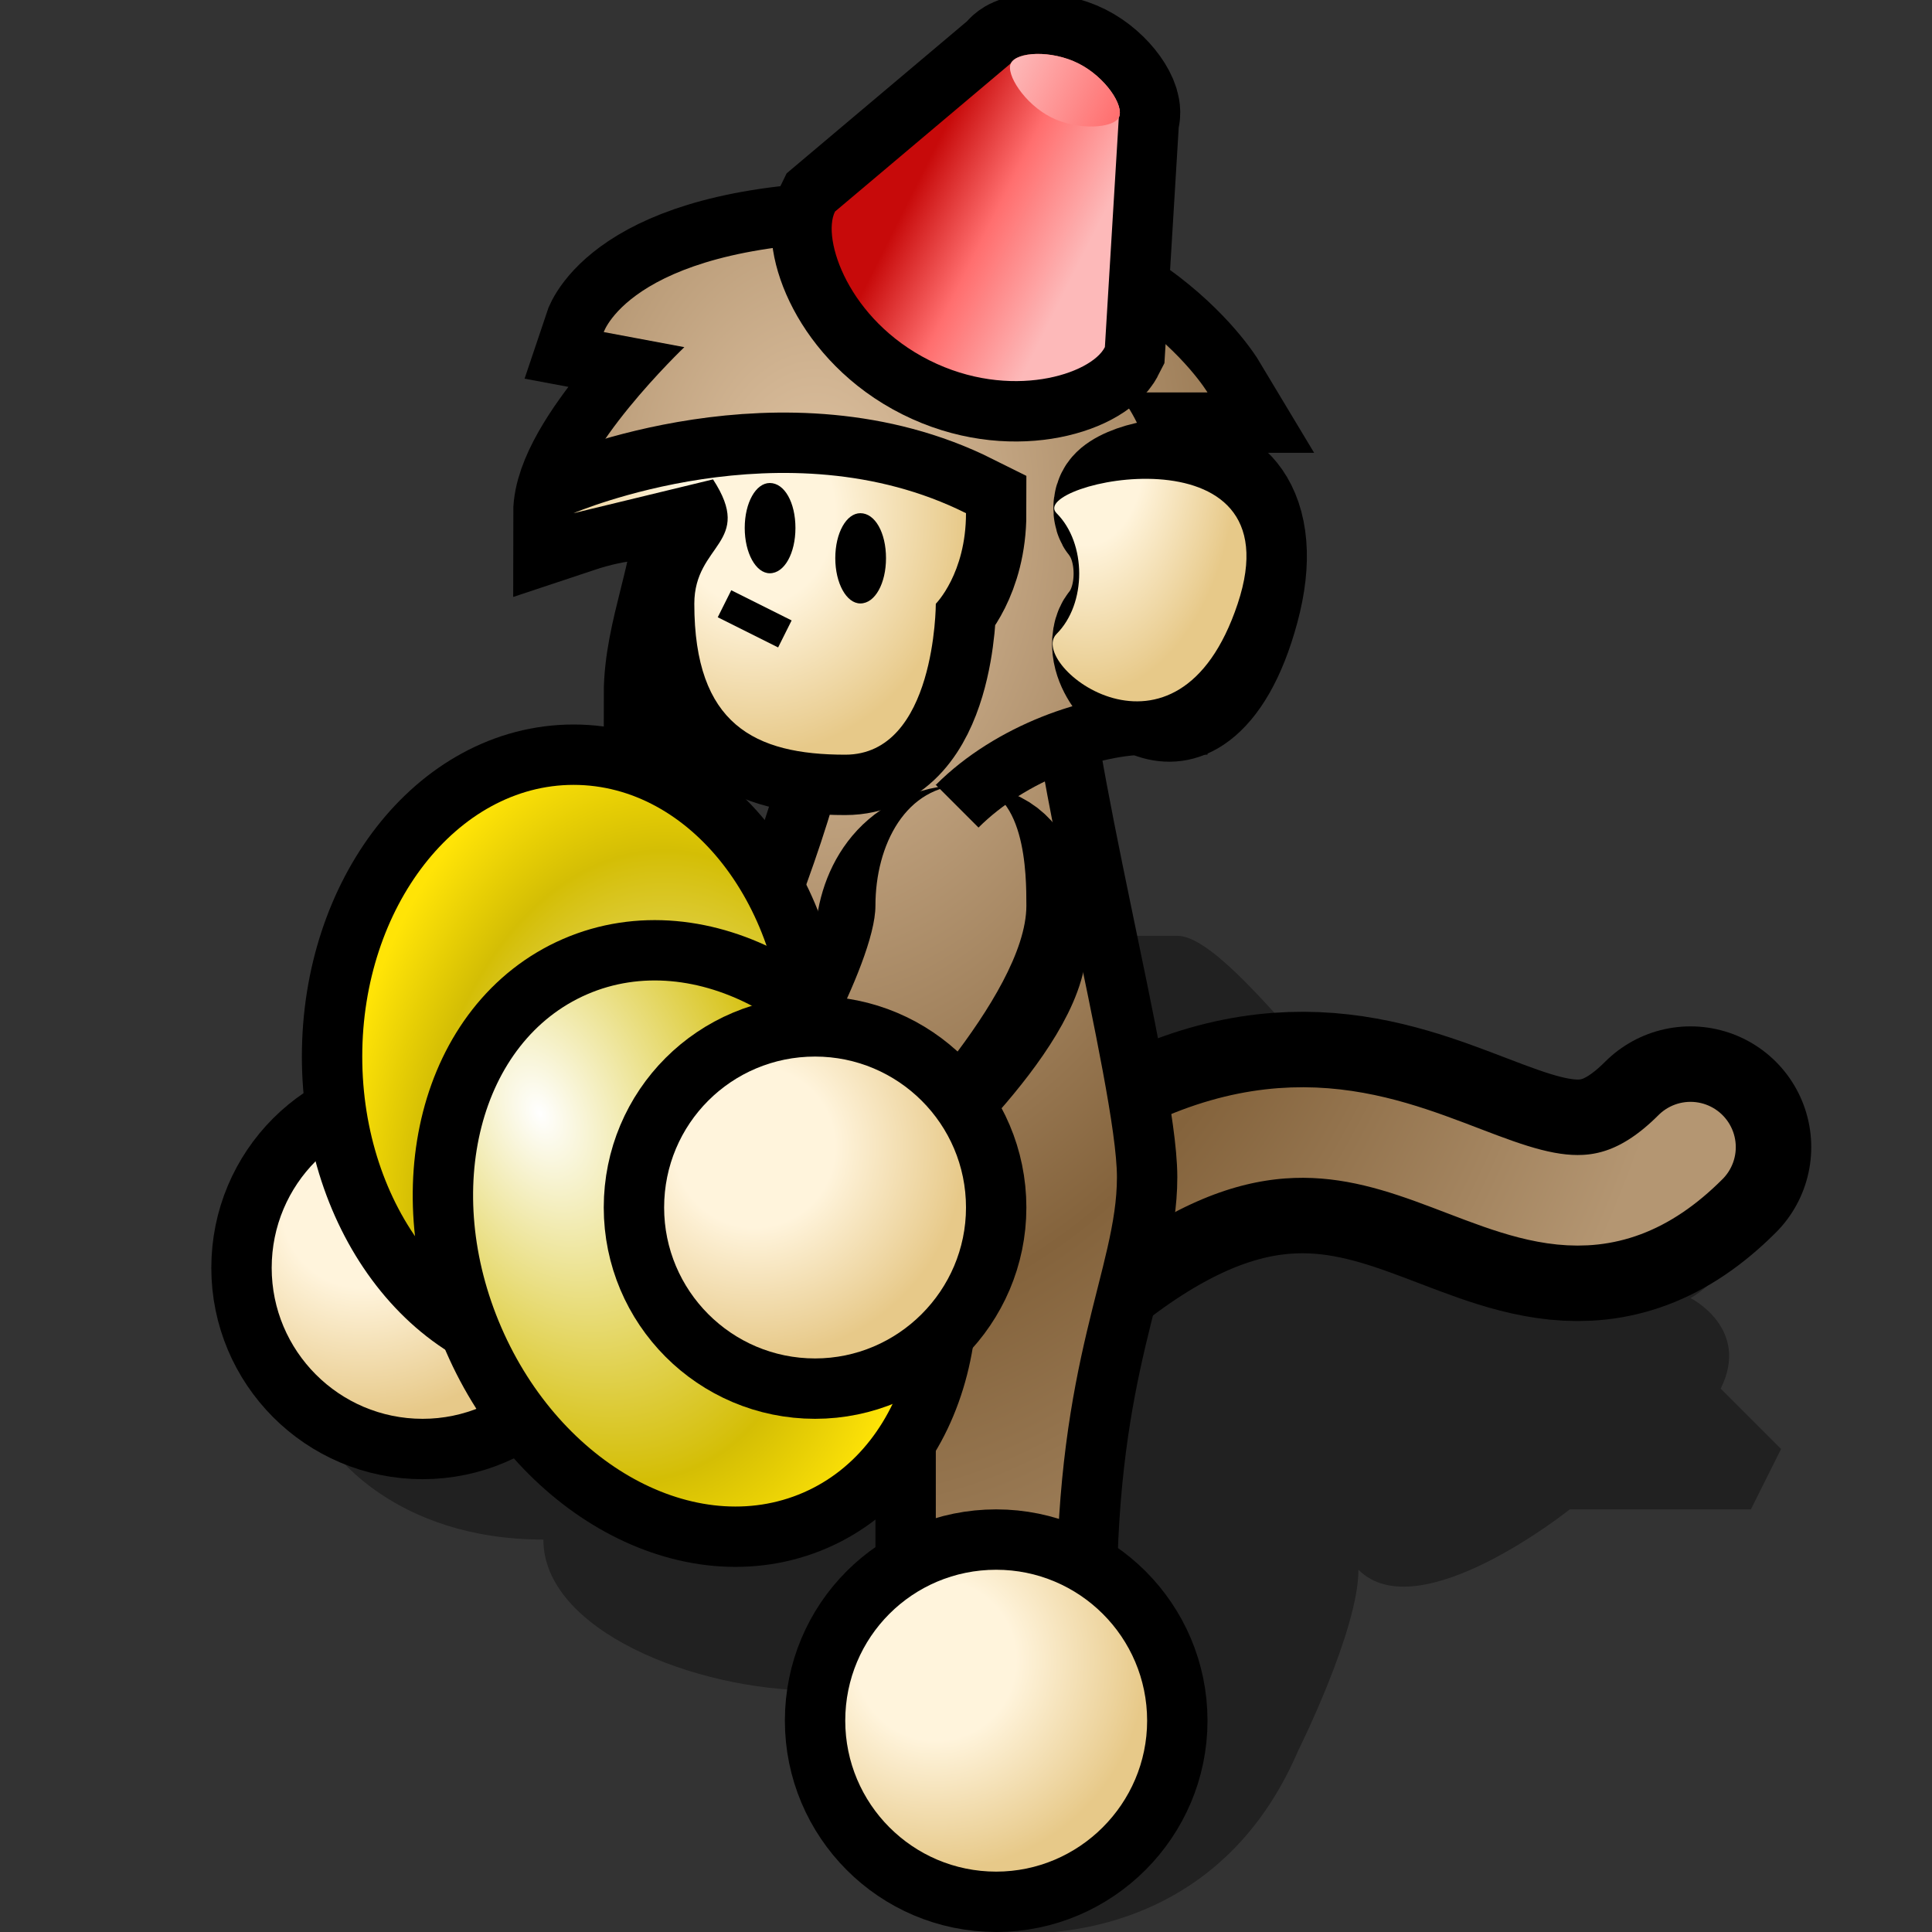 <?xml version="1.0" encoding="UTF-8" standalone="yes"?>
<svg version="1.1" width="64" height="64" color-interpolation="linearRGB"
     xmlns:svg="http://www.w3.org/2000/svg" xmlns="http://www.w3.org/2000/svg">
 <rect width="100%" height="100%" fill="#333333" stroke="none"/>
 <g>
  <path style="fill:#010101; fill-opacity:0.357"
        d="M15 48C15 48 17 51 22 51C22 54 27 56 31 56H37V64C37 64 44 65 47 58C47 58 49 54 49 52C51 54 56 50 56 50H62L63 48L61 46C62 44 60 43 60 43C60 43 62 42 62 39H52C50 39 45 31 43 31H15"
        transform="matrix(1,0,0,1,-4,0)"
  />
  <path style="fill:none; stroke:#000000; stroke-width:8; stroke-linecap:round; stroke-linejoin:round"
        d="M39 41C50 32 54 44 60 38"
        transform="matrix(1,0,0,1,-4,0)"
  />
  <radialGradient id="gradient0" gradientUnits="userSpaceOnUse" cx="0" cy="0" r="64" gradientTransform="matrix(0.484,0,0,0.703,31,17)">
   <stop offset="0" stop-color="#e1c5a4"/>
   <stop offset="0.596" stop-color="#84633c"/>
   <stop offset="1" stop-color="#b49672"/>
  </radialGradient>
  <path style="fill:none; stroke:url(#gradient0); stroke-width:3; stroke-linecap:round; stroke-linejoin:round"
        d="M39 41C50 32 54 44 60 38"
        transform="matrix(1,0,0,1,-4,0)"
  />
  <path style="fill:none; stroke:#000000; stroke-width:4"
        d="M19 41H35V46H19V41z"
        transform="matrix(1,0,0,1,-4,0)"
  />
  <radialGradient id="gradient1" gradientUnits="userSpaceOnUse" cx="0" cy="0" r="64" gradientTransform="matrix(0.484,0,0,0.703,31,17)">
   <stop offset="0" stop-color="#e1c5a4"/>
   <stop offset="0.596" stop-color="#84633c"/>
   <stop offset="1" stop-color="#b49672"/>
  </radialGradient>
  <path style="fill:url(#gradient1)"
        d="M19 41H35V46H19V41z"
        transform="matrix(1,0,0,1,-4,0)"
  />
  <path style="fill:none; stroke:#000000; stroke-width:4"
        d="M31 35C28.23 35 26 37.23 26 40C26 42.75 28.23 45 31 45C33.75 45 36 42.75 36 40C36 37.23 33.75 35 31 35z"
        transform="matrix(1,0,0,1,-17,2)"
  />
  <radialGradient id="gradient2" gradientUnits="userSpaceOnUse" cx="0" cy="0" r="64" gradientTransform="matrix(0.109,0,0,0.109,29,38)">
   <stop offset="0.38" stop-color="#fff4dc"/>
   <stop offset="1" stop-color="#e7c989"/>
  </radialGradient>
  <path style="fill:url(#gradient2)"
        d="M31 35C28.23 35 26 37.23 26 40C26 42.75 28.23 45 31 45C33.75 45 36 42.75 36 40C36 37.23 33.75 35 31 35z"
        transform="matrix(1,0,0,1,-17,2)"
  />
  <path style="fill:none; stroke:#000000; stroke-width:4"
        d="M39 53C39 45 41 42 41 39C41 36 38 25 38 21L33 17C33 28 28 33 28 39C28 45 35 45 35 48V53H39z"
        transform="matrix(1,0,0,1,-4,0)"
  />
  <radialGradient id="gradient3" gradientUnits="userSpaceOnUse" cx="0" cy="0" r="64" gradientTransform="matrix(0.484,0,0,0.703,31,17)">
   <stop offset="0" stop-color="#e1c5a4"/>
   <stop offset="0.596" stop-color="#84633c"/>
   <stop offset="1" stop-color="#b49672"/>
  </radialGradient>
  <path style="fill:url(#gradient3)"
        d="M39 53C39 45 41 42 41 39C41 36 38 25 38 21L33 17C33 28 28 33 28 39C28 45 35 45 35 48V53H39z"
        transform="matrix(1,0,0,1,-4,0)"
  />
  <path style="fill:none; stroke:#000000; stroke-width:4"
        d="M31 35C28.23 35 26 37.23 26 40C26 42.75 28.23 45 31 45C33.75 45 36 42.75 36 40C36 37.23 33.75 35 31 35z"
        transform="matrix(1,0,0,1,2,17)"
  />
  <radialGradient id="gradient4" gradientUnits="userSpaceOnUse" cx="0" cy="0" r="64" gradientTransform="matrix(0.109,0,0,0.109,29,38)">
   <stop offset="0.38" stop-color="#fff4dc"/>
   <stop offset="1" stop-color="#e7c989"/>
  </radialGradient>
  <path style="fill:url(#gradient4)"
        d="M31 35C28.23 35 26 37.23 26 40C26 42.75 28.23 45 31 45C33.75 45 36 42.75 36 40C36 37.23 33.75 35 31 35z"
        transform="matrix(1,0,0,1,2,17)"
  />
  <path style="fill:none; stroke:#000000; stroke-width:4"
        d="M23 26C19.12 26 16 30.02 16 35C16 39.96 19.12 44 23 44C26.86 44 30 39.96 30 35C30 30.02 26.86 26 23 26z"
        transform="matrix(1,0,0,1,-4,0)"
  />
  <radialGradient id="gradient5" gradientUnits="userSpaceOnUse" cx="0" cy="0" r="64" gradientTransform="matrix(0.172,0,0,0.266,20,29)">
   <stop offset="0" stop-color="#ffffff"/>
   <stop offset="0.753" stop-color="#d4be05"/>
   <stop offset="1" stop-color="#ffe406"/>
  </radialGradient>
  <path style="fill:url(#gradient5)"
        d="M23 26C19.12 26 16 30.02 16 35C16 39.96 19.12 44 23 44C26.86 44 30 39.96 30 35C30 30.02 26.86 26 23 26z"
        transform="matrix(-1,0,0,-1,42,70)"
  />
  <path style="fill:none; stroke:#000000; stroke-width:4"
        d="M23 26C19.12 26 16 30.02 16 35C16 39.96 19.12 44 23 44C26.86 44 30 39.96 30 35C30 30.02 26.86 26 23 26z"
        transform="matrix(0.917,-0.398,0.398,0.917,-11.993,18.251)"
  />
  <radialGradient id="gradient6" gradientUnits="userSpaceOnUse" cx="0" cy="0" r="64" gradientTransform="matrix(0.172,0,0,0.266,20,29)">
   <stop offset="0" stop-color="#ffffff"/>
   <stop offset="0.753" stop-color="#d4be05"/>
   <stop offset="1" stop-color="#ffe406"/>
  </radialGradient>
  <path style="fill:url(#gradient6)"
        d="M23 26C19.12 26 16 30.02 16 35C16 39.96 19.12 44 23 44C26.86 44 30 39.96 30 35C30 30.02 26.86 26 23 26z"
        transform="matrix(0.917,-0.398,0.398,0.917,-11.993,18.251)"
  />
  <path style="fill:none; stroke:#000000; stroke-width:4"
        d="M33 38C33 38 38 33 38 30C38 29 38 26 36 26C34 26 33 28 33 30C33 32 30 37 30 37L33 38z"
        transform="matrix(1,0,0,0.877,-4,4.946)"
  />
  <radialGradient id="gradient7" gradientUnits="userSpaceOnUse" cx="0" cy="0" r="64" gradientTransform="matrix(0.484,0,0,0.703,31,17)">
   <stop offset="0" stop-color="#e1c5a4"/>
   <stop offset="0.596" stop-color="#84633c"/>
   <stop offset="1" stop-color="#b49672"/>
  </radialGradient>
  <path style="fill:url(#gradient7)"
        d="M33 38C33 38 38 33 38 30C38 29 38 26 36 26C34 26 33 28 33 30C33 32 30 37 30 37L33 38z"
        transform="matrix(1,0,0,1,-4,0)"
  />
  <path style="fill:none; stroke:#000000; stroke-width:4"
        d="M31 35C28.23 35 26 37.23 26 40C26 42.75 28.23 45 31 45C33.75 45 36 42.75 36 40C36 37.23 33.75 35 31 35z"
        transform="matrix(1,0,0,1,-4,0)"
  />
  <radialGradient id="gradient8" gradientUnits="userSpaceOnUse" cx="0" cy="0" r="64" gradientTransform="matrix(0.109,0,0,0.109,29,38)">
   <stop offset="0.38" stop-color="#fff4dc"/>
   <stop offset="1" stop-color="#e7c989"/>
  </radialGradient>
  <path style="fill:url(#gradient8)"
        d="M31 35C28.23 35 26 37.23 26 40C26 42.75 28.23 45 31 45C33.75 45 36 42.75 36 40C36 37.23 33.75 35 31 35z"
        transform="matrix(1,0,0,1,-4,0)"
  />
  <path style="fill:none; stroke:#000000; stroke-width:4"
        d="M32 25C32 25 29 23 26 23C26 21 27 19 27 17C27 17 26 16 23 17C23 15 26.67 11.5 26.67 11.5L24 11C24 11 25 8 33 8C41 8 44 13 44 13H41C41 13 43 15 42 19H41C41 19 42 20 42 23C40 23 37 24 35 26"
        transform="matrix(1,0,0,1,-4,0)"
  />
  <radialGradient id="gradient9" gradientUnits="userSpaceOnUse" cx="0" cy="0" r="64" gradientTransform="matrix(0.484,0,0,0.703,31,17)">
   <stop offset="0" stop-color="#e1c5a4"/>
   <stop offset="0.596" stop-color="#84633c"/>
   <stop offset="1" stop-color="#b49672"/>
  </radialGradient>
  <path style="fill:url(#gradient9)"
        d="M32 25C32 25 29 23 26 23C26 21 27 19 27 17C27 17 26 16 23 17C23 15 26.67 11.5 26.67 11.5L24 11C24 11 25 8 33 8C41 8 44 13 44 13H41C41 13 43 15 42 19H41C41 19 42 20 42 23C40 23 37 24 35 26"
        transform="matrix(1,0,0,1,-4,0)"
  />
  <path style="fill:none; stroke:#000000; stroke-width:4"
        d="M27.62 15.88C29 18 27 18 27 20C27 24 29 25 32 25C35 25 35 20 35 20C35 20 36 19 36 17C30 14 23 17 23 17"
        transform="matrix(1,0,0,1,-4,0)"
  />
  <radialGradient id="gradient10" gradientUnits="userSpaceOnUse" cx="0" cy="0" r="64" gradientTransform="matrix(0.109,0,0,0.125,29,17)">
   <stop offset="0.38" stop-color="#fff4dc"/>
   <stop offset="1" stop-color="#e7c989"/>
  </radialGradient>
  <path style="fill:url(#gradient10)"
        d="M27.62 15.88C29 18 27 18 27 20C27 24 29 25 32 25C35 25 35 20 35 20C35 20 36 19 36 17C30 14 23 17 23 17"
        transform="matrix(1,0,0,1,-4,0)"
  />
  <path style="fill:none; stroke:#000000; stroke-width:4"
        d="M39 17C40 18 40 20 39 21C38 22 43 26 45 20C47 14 38 16 39 17z"
        transform="matrix(0.81,0,0,1,4.987,0)"
  />
  <radialGradient id="gradient11" gradientUnits="userSpaceOnUse" cx="0" cy="0" r="64" gradientTransform="matrix(0.078,0,0,0.125,40,15)">
   <stop offset="0.38" stop-color="#fff4dc"/>
   <stop offset="1" stop-color="#e7c989"/>
  </radialGradient>
  <path style="fill:url(#gradient11)"
        d="M39 17C40 18 40 20 39 21C38 22 43 26 45 20C47 14 38 16 39 17z"
        transform="matrix(1,0,0,1,-4,0)"
  />
  <path style="fill:none; stroke:#000000; stroke-width:4"
        d="M32 3C32 2.57 33 2 34 2C35 2 36 2.57 36 3L39 10C39 11 37 13 34 13C31 13 29 11 29 10L32 3z"
        transform="matrix(0.894,0.449,-0.449,0.894,6.225,-14.953)"
  />
  <linearGradient id="gradient12" gradientUnits="userSpaceOnUse" x1="31" y1="-11" x2="37" y2="-11">
   <stop offset="0" stop-color="#c70a0a"/>
   <stop offset="0.463" stop-color="#ff6e6e"/>
   <stop offset="1" stop-color="#fdb9b9"/>
  </linearGradient>
  <path style="fill:url(#gradient12)"
        d="M32 3C32 2.57 33 2 34 2C35 2 36 2.57 36 3L39 10C39 11 37 13 34 13C31 13 29 11 29 10L32 3z"
        transform="matrix(0.894,0.449,-0.449,0.894,6.225,-14.953)"
  />
  <linearGradient id="gradient13" gradientUnits="userSpaceOnUse" x1="32" y1="0" x2="36" y2="0">
   <stop offset="0" stop-color="#fdb9b9"/>
   <stop offset="1" stop-color="#ff6e6e"/>
  </linearGradient>
  <path style="fill:url(#gradient13)"
        d="M34 2C35 2 36 2.57 36 3C36 3.39 35 4 34 4C33 4 32 3.39 32 3C32 2.57 33 2 34 2z"
        transform="matrix(0.894,0.449,-0.449,0.894,6.225,-14.953)"
  />
  <path style="fill:#000000"
        d="M32.5 17C32.99 17 33.35 17.65 33.35 18.49C33.35 19.32 32.99 19.99 32.5 19.99C32.04 19.99 31.67 19.32 31.67 18.49C31.67 17.65 32.04 17 32.5 17z"
        transform="matrix(1,0,0,1,-7,-1)"
  />
  <path style="fill:#000000"
        d="M32.5 17C32.99 17 33.35 17.65 33.35 18.49C33.35 19.32 32.99 19.99 32.5 19.99C32.04 19.99 31.67 19.32 31.67 18.49C31.67 17.65 32.04 17 32.5 17z"
        transform="matrix(1,0,0,1,-4,0)"
  />
  <path style="fill:none; stroke:#000000; stroke-width:1"
        d="M28 20L30 21"
        transform="matrix(1,0,0,1,-4,0)"
  />
 </g>
</svg>
